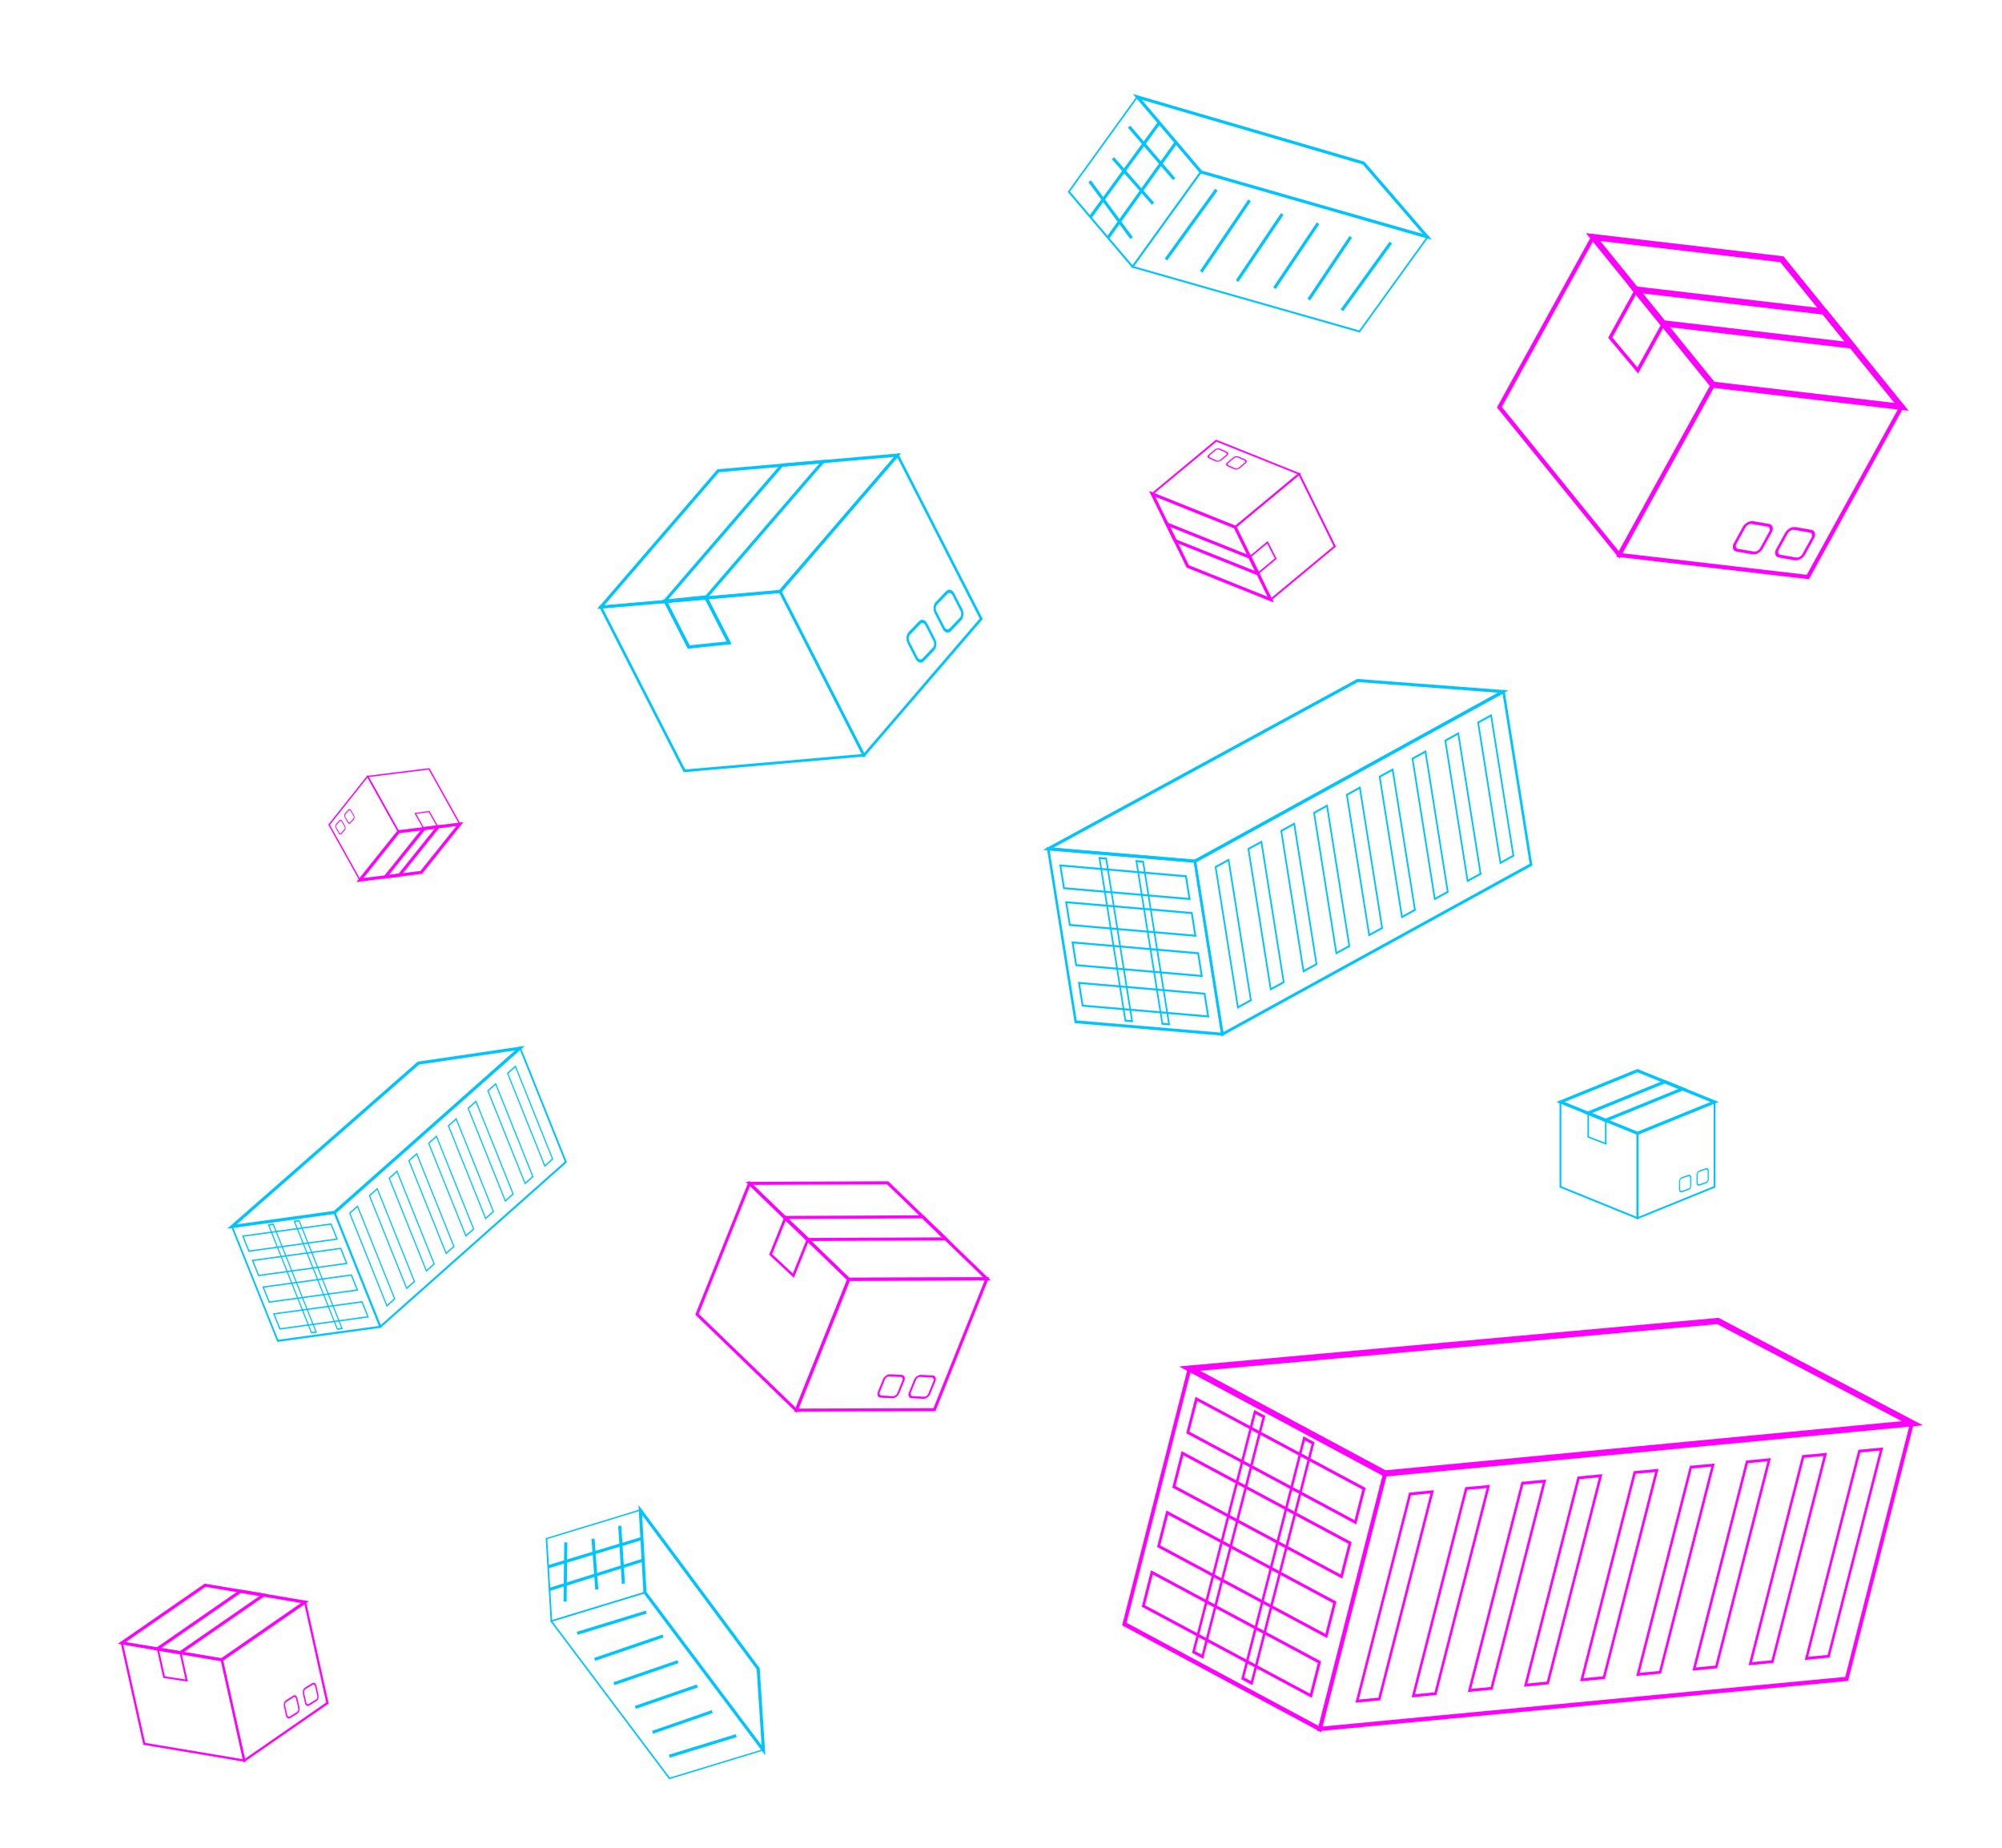 <?xml version="1.0" encoding="UTF-8"?>
<!DOCTYPE svg PUBLIC "-//W3C//DTD SVG 1.1//EN" "http://www.w3.org/Graphics/SVG/1.1/DTD/svg11.dtd">
<!-- Creator: CorelDRAW -->
<svg xmlns="http://www.w3.org/2000/svg" xml:space="preserve" width="650px" height="600px" version="1.1" style="shape-rendering:geometricPrecision; text-rendering:geometricPrecision; image-rendering:optimizeQuality; fill-rule:evenodd; clip-rule:evenodd"
viewBox="0 0 650 600"
 xmlns:xlink="http://www.w3.org/1999/xlink"
 xmlns:xodm="http://www.corel.com/coreldraw/odm/2003">
 <defs>
  <style type="text/css">
   <![CDATA[
    .str3 {stroke:#00C4FF;stroke-miterlimit:22.926}
    .str7 {stroke:fuchsia;stroke-miterlimit:22.926}
    .str5 {stroke:fuchsia;stroke-miterlimit:22.926}
    .str2 {stroke:#00C4FF;stroke-width:2;stroke-miterlimit:22.926}
    .str8 {stroke:fuchsia;stroke-width:2;stroke-miterlimit:22.926}
    .str1 {stroke:fuchsia;stroke-width:2;stroke-miterlimit:22.926}
    .str4 {stroke:#00C4FF;stroke-width:3;stroke-miterlimit:22.926}
    .str6 {stroke:fuchsia;stroke-width:3;stroke-miterlimit:22.926}
    .str0 {stroke:fuchsia;stroke-width:3;stroke-miterlimit:22.926}
    .fil0 {fill:none}
   ]]>
  </style>
 </defs>
 <g id="Слой_x0020_1">
  <g id="_2877067751088">
   <rect class="fil0 str0" transform="matrix(0.299 0.369 -0.234 0.425 517.25 76.978)" width="130" height="130"/>
   <rect class="fil0 str0" transform="matrix(-0.471 -0.055 -0.234 0.425 617.391 132.118)" width="130" height="130"/>
   <polygon class="fil0 str1" points="517.25,76.98 556.1,124.92 617.39,132.12 578.54,84.18 "/>
   <polygon class="fil0 str1" points="601.24,112.19 539.96,104.99 531.04,94 592.33,101.2 "/>
   <rect class="fil0 str1" transform="matrix(0.396 0.473 -0.284 0.516 531.334 94.159)" width="22.56" height="29.99"/>
   <rect class="fil0 str1" transform="matrix(0.43 0.074 -0.247 0.449 581.009 171.313)" width="20" height="20" rx="4" ry="4"/>
   <rect class="fil0 str1" transform="matrix(0.43 0.074 -0.247 0.449 567.268 169.391)" width="20" height="20" rx="4" ry="4"/>
  </g>
  <rect class="fil0 str2" transform="matrix(0.448 -0.039 0.209 0.409 195.046 197.138)" width="130" height="130"/>
  <rect class="fil0 str2" transform="matrix(-0.293 0.341 0.209 0.409 291.409 147.778)" width="130" height="130"/>
  <polygon class="fil0 str3" points="195.05,197.14 253.27,192.06 291.41,147.78 233.19,152.86 "/>
  <polygon class="fil0 str3" points="267.21,149.89 229.07,194.17 215.72,195.34 253.86,151.06 "/>
  <rect class="fil0 str2" transform="matrix(0.581 -0.06 0.254 0.497 215.996 195.193)" width="22.56" height="29.99"/>
  <rect class="fil0 str2" transform="matrix(0.286 -0.298 0.221 0.432 302.882 197.11)" width="20" height="20" rx="4" ry="4"/>
  <rect class="fil0 str2" transform="matrix(0.286 -0.298 0.221 0.432 294.089 206.875)" width="20" height="20" rx="4" ry="4"/>
  <g id="_2877067747200">
   <rect class="fil0 str4" transform="matrix(0.192 0.078 -0 0.212 506.635 357.832)" width="130" height="130"/>
   <rect class="fil0 str4" transform="matrix(-0.192 0.078 -0 0.212 556.677 357.832)" width="130" height="130"/>
   <polygon class="fil0 str3" points="506.64,357.83 531.66,368.01 556.68,357.83 531.66,347.65 "/>
   <polygon class="fil0 str3" points="546.28,353.6 521.26,363.78 515.52,361.45 540.54,351.27 "/>
   <rect class="fil0 str2" transform="matrix(0.252 0.098 -0 0.258 515.663 361.446)" width="22.56" height="29.99"/>
   <rect class="fil0 str2" transform="matrix(0.181 -0.062 -0 0.224 551.002 380.544)" width="20" height="20" rx="4" ry="4"/>
   <rect class="fil0 str2" transform="matrix(0.181 -0.062 -0 0.224 545.327 382.708)" width="20" height="20" rx="4" ry="4"/>
  </g>
  <g id="_2877067744128">
   <rect class="fil0 str0" transform="matrix(0.25 0.042 0.056 0.252 39.549 533.486)" width="130" height="130"/>
   <rect class="fil0 str0" transform="matrix(-0.208 0.144 0.056 0.252 99.042 520.235)" width="130" height="130"/>
   <polygon class="fil0 str5" points="39.55,533.49 71.99,538.96 99.04,520.24 66.6,514.76 "/>
   <polygon class="fil0 str5" points="85.56,517.96 58.51,536.69 51.07,535.43 78.12,516.7 "/>
   <rect class="fil0 str1" transform="matrix(0.325 0.049 0.068 0.307 51.239 535.393)" width="22.56" height="29.99"/>
   <rect class="fil0 str1" transform="matrix(0.198 -0.122 0.059 0.267 98.309 548.739)" width="20" height="20" rx="4" ry="4"/>
   <rect class="fil0 str1" transform="matrix(0.198 -0.122 0.059 0.267 92.136 552.815)" width="20" height="20" rx="4" ry="4"/>
  </g>
  <g id="_2877067743648">
   <rect class="fil0 str0" transform="matrix(0.248 0.24 -0.131 0.327 243.341 384.27)" width="130" height="130"/>
   <rect class="fil0 str0" transform="matrix(-0.345 0.001 -0.131 0.327 320.43 415.246)" width="130" height="130"/>
   <polygon class="fil0 str5" points="243.34,384.27 275.58,415.44 320.43,415.25 288.19,384.08 "/>
   <polygon class="fil0 str5" points="307.03,402.29 262.18,402.49 254.79,395.34 299.63,395.14 "/>
   <rect class="fil0 str1" transform="matrix(0.327 0.306 -0.16 0.397 255.012 395.426)" width="22.56" height="29.99"/>
   <rect class="fil0 str1" transform="matrix(0.317 0.016 -0.139 0.345 297.63 446.72)" width="20" height="20" rx="4" ry="4"/>
   <rect class="fil0 str1" transform="matrix(0.317 0.016 -0.139 0.345 287.548 446.541)" width="20" height="20" rx="4" ry="4"/>
  </g>
  <g id="_2877067740672">
   <rect class="fil0 str0" transform="matrix(0.363 0.195 -0.121 0.474 386.228 444.413)" width="175" height="175"/>
   <rect class="fil0 str0" transform="matrix(0.432 -0.041 -0.121 0.474 449.672 478.459)" width="396.02" height="175"/>
   <rect class="fil0 str1" transform="matrix(0.403 0.216 -0.121 0.474 388.447 454.252)" width="135" height="23"/>
   <rect class="fil0 str1" transform="matrix(0.403 0.216 -0.121 0.474 374.001 510.587)" width="135" height="23"/>
   <rect class="fil0 str1" transform="matrix(0.403 0.216 -0.121 0.474 383.926 471.885)" width="135" height="23"/>
   <rect class="fil0 str1" transform="matrix(0.403 0.216 -0.121 0.474 378.98 491.172)" width="135" height="23"/>
   <rect class="fil0 str1" transform="matrix(0.363 0.195 -0.123 0.481 407.445 458.492)" width="8" height="162"/>
   <rect class="fil0 str1" transform="matrix(0.363 0.195 -0.123 0.481 423.419 467.064)" width="8" height="162"/>
   <rect class="fil0 str1" transform="matrix(0.432 -0.041 -0.121 0.474 457.815 485.101)" width="16.64" height="141.96"/>
   <rect class="fil0 str1" transform="matrix(0.432 -0.041 -0.121 0.474 476.049 483.365)" width="16.64" height="141.96"/>
   <rect class="fil0 str1" transform="matrix(0.432 -0.041 -0.121 0.474 494.282 481.63)" width="16.64" height="141.96"/>
   <rect class="fil0 str1" transform="matrix(0.432 -0.041 -0.121 0.474 512.516 479.894)" width="16.64" height="141.96"/>
   <rect class="fil0 str1" transform="matrix(0.432 -0.041 -0.121 0.474 530.75 478.158)" width="16.64" height="141.96"/>
   <rect class="fil0 str1" transform="matrix(0.432 -0.041 -0.121 0.474 548.984 476.423)" width="16.64" height="141.96"/>
   <rect class="fil0 str1" transform="matrix(0.432 -0.041 -0.121 0.474 567.219 474.687)" width="16.64" height="141.96"/>
   <rect class="fil0 str1" transform="matrix(0.432 -0.041 -0.121 0.474 585.452 472.952)" width="16.64" height="141.96"/>
   <rect class="fil0 str1" transform="matrix(0.432 -0.041 -0.121 0.474 603.686 471.216)" width="16.64" height="141.96"/>
   <polygon class="fil0 str1" points="386.23,444.41 449.67,478.46 620.91,462.16 557.76,428.95 "/>
  </g>
  <g id="_2877067741920">
   <rect class="fil0 str4" transform="matrix(0.19 -0.026 0.085 0.212 75.311 398.285)" width="175" height="175"/>
   <rect class="fil0 str4" transform="matrix(0.152 -0.135 0.085 0.212 108.648 393.672)" width="396.02" height="175"/>
   <rect class="fil0 str2" transform="matrix(0.212 -0.029 0.085 0.212 78.859 401.39)" width="135" height="23"/>
   <rect class="fil0 str2" transform="matrix(0.212 -0.029 0.085 0.212 88.917 426.645)" width="135" height="23"/>
   <rect class="fil0 str2" transform="matrix(0.212 -0.029 0.085 0.212 82.007 409.295)" width="135" height="23"/>
   <rect class="fil0 str2" transform="matrix(0.212 -0.029 0.085 0.212 85.45 417.941)" width="135" height="23"/>
   <rect class="fil0 str2" transform="matrix(0.19 -0.026 0.086 0.216 87.201 397.76)" width="8" height="162"/>
   <rect class="fil0 str2" transform="matrix(0.19 -0.026 0.086 0.216 95.595 396.598)" width="8" height="162"/>
   <rect class="fil0 str2" transform="matrix(0.152 -0.135 0.085 0.212 113.552 393.938)" width="16.64" height="141.96"/>
   <rect class="fil0 str2" transform="matrix(0.152 -0.135 0.085 0.212 119.961 388.261)" width="16.64" height="141.96"/>
   <rect class="fil0 str2" transform="matrix(0.152 -0.135 0.085 0.212 126.37 382.585)" width="16.64" height="141.96"/>
   <rect class="fil0 str2" transform="matrix(0.152 -0.135 0.085 0.212 132.778 376.908)" width="16.64" height="141.96"/>
   <rect class="fil0 str2" transform="matrix(0.152 -0.135 0.085 0.212 139.187 371.231)" width="16.64" height="141.96"/>
   <rect class="fil0 str2" transform="matrix(0.152 -0.135 0.085 0.212 145.595 365.554)" width="16.64" height="141.96"/>
   <rect class="fil0 str2" transform="matrix(0.152 -0.135 0.085 0.212 152.004 359.877)" width="16.64" height="141.96"/>
   <rect class="fil0 str2" transform="matrix(0.152 -0.135 0.085 0.212 158.413 354.2)" width="16.64" height="141.96"/>
   <rect class="fil0 str2" transform="matrix(0.152 -0.135 0.085 0.212 164.821 348.524)" width="16.64" height="141.96"/>
   <polygon class="fil0 str3" points="75.31,398.29 108.65,393.67 168.83,340.36 135.84,345.21 "/>
  </g>
  <g id="_2877067740192">
   <rect class="fil0 str4" transform="matrix(0.272 0.023 0.051 0.321 340.329 275.619)" width="175" height="175"/>
   <rect class="fil0 str4" transform="matrix(0.253 -0.139 0.051 0.321 387.967 279.639)" width="396.02" height="175"/>
   <rect class="fil0 str2" transform="matrix(0.302 0.026 0.051 0.321 344.276 281.03)" width="135" height="23"/>
   <rect class="fil0 str2" transform="matrix(0.302 0.026 0.051 0.321 350.326 319.168)" width="135" height="23"/>
   <rect class="fil0 str2" transform="matrix(0.302 0.026 0.051 0.321 346.169 292.967)" width="135" height="23"/>
   <rect class="fil0 str2" transform="matrix(0.302 0.026 0.051 0.321 348.241 306.024)" width="135" height="23"/>
   <rect class="fil0 str2" transform="matrix(0.272 0.023 0.052 0.326 356.97 278.605)" width="8" height="162"/>
   <rect class="fil0 str2" transform="matrix(0.272 0.023 0.052 0.326 368.965 279.617)" width="8" height="162"/>
   <rect class="fil0 str2" transform="matrix(0.253 -0.139 0.051 0.321 394.681 281.54)" width="16.64" height="141.96"/>
   <rect class="fil0 str2" transform="matrix(0.253 -0.139 0.051 0.321 405.335 275.674)" width="16.64" height="141.96"/>
   <rect class="fil0 str2" transform="matrix(0.253 -0.139 0.051 0.321 415.988 269.809)" width="16.64" height="141.96"/>
   <rect class="fil0 str2" transform="matrix(0.253 -0.139 0.051 0.321 426.642 263.944)" width="16.64" height="141.96"/>
   <rect class="fil0 str2" transform="matrix(0.253 -0.139 0.051 0.321 437.296 258.079)" width="16.64" height="141.96"/>
   <rect class="fil0 str2" transform="matrix(0.253 -0.139 0.051 0.321 447.95 252.214)" width="16.64" height="141.96"/>
   <rect class="fil0 str2" transform="matrix(0.253 -0.139 0.051 0.321 458.604 246.349)" width="16.64" height="141.96"/>
   <rect class="fil0 str2" transform="matrix(0.253 -0.139 0.051 0.321 469.258 240.484)" width="16.64" height="141.96"/>
   <rect class="fil0 str2" transform="matrix(0.253 -0.139 0.051 0.321 479.912 234.619)" width="16.64" height="141.96"/>
   <polygon class="fil0 str3" points="340.33,275.62 387.97,279.64 488.02,224.56 440.78,220.97 "/>
  </g>
  <g id="_2877067737888">
   <rect class="fil0 str4" transform="matrix(0.009 0.153 -0.174 0.053 207.892 490.335)" width="175" height="175"/>
   <rect class="fil0 str4" transform="matrix(0.097 0.129 -0.174 0.053 209.407 517.119)" width="396.02" height="175"/>
   <polygon class="fil0 str3" points="207.89,490.33 209.41,517.12 247.88,568.38 246.16,541.85 "/>
   <line class="fil0 str3" x1="208.41" y1="499.56" x2="177.93" y2= "508.76" />
   <line class="fil0 str3" x1="208.81" y1="506.6" x2="178.35" y2= "516.13" />
   <line class="fil0 str3" x1="201.22" y1="495.45" x2="202.4" y2= "514.26" />
   <line class="fil0 str3" x1="183.7" y1="500.83" x2="183.47" y2= "520.08" />
   <line class="fil0 str3" x1="192.54" y1="499.65" x2="193.77" y2= "516.15" />
   <line class="fil0 str3" x1="209.83" y1="523.48" x2="187.4" y2= "530.37" />
   <line class="fil0 str3" x1="215.28" y1="531.24" x2="193.07" y2= "538.83" />
   <line class="fil0 str3" x1="220.14" y1="539.57" x2="199.33" y2= "546.73" />
   <line class="fil0 str3" x1="226.4" y1="547.46" x2="206.29" y2= "554.41" />
   <line class="fil0 str3" x1="239.02" y1="563.6" x2="217.3" y2= "570.27" />
   <line class="fil0 str3" x1="231.25" y1="555.79" x2="211.85" y2= "562.52" />
  </g>
  <g id="_2877067736592">
   <rect class="fil0 str6" transform="matrix(-0.089 -0.181 0.16 -0.133 412.574 194.71)" width="130" height="130"/>
   <rect class="fil0 str6" transform="matrix(0.207 0.083 0.16 -0.133 374.097 160.378)" width="130" height="130"/>
   <polygon class="fil0 str7" points="412.57,194.71 401.02,171.16 374.1,160.38 385.65,183.93 "/>
   <polygon class="fil0 str7" points="378.9,170.16 405.82,180.95 408.47,186.35 381.55,175.57 "/>
   <rect class="fil0 str8" transform="matrix(-0.12 -0.234 0.195 -0.162 408.361 186.25)" width="22.56" height="29.99"/>
   <rect class="fil0 str8" transform="matrix(-0.186 -0.085 0.169 -0.141 395.605 150.032)" width="20" height="20" rx="4" ry="4"/>
   <rect class="fil0 str8" transform="matrix(-0.186 -0.085 0.169 -0.141 401.603 152.568)" width="20" height="20" rx="4" ry="4"/>
  </g>
  <g id="_2877067736832">
   <rect class="fil0 str4" transform="matrix(0.118 0.139 -0.127 0.176 369.249 31.448)" width="175" height="175"/>
   <rect class="fil0 str4" transform="matrix(0.186 0.053 -0.127 0.176 389.953 55.844)" width="396.02" height="175"/>
   <polygon class="fil0 str3" points="369.25,31.45 389.95,55.84 463.43,76.94 442.71,52.94 "/>
   <line class="fil0 str3" x1="376.38" y1="39.85" x2="353.99" y2= "70.52" />
   <line class="fil0 str3" x1="381.82" y1="46.26" x2="359.69" y2= "77.24" />
   <line class="fil0 str3" x1="366.58" y1="41.12" x2="381.23" y2= "58.17" />
   <line class="fil0 str3" x1="353.78" y1="58.84" x2="367.4" y2= "77.31" />
   <line class="fil0 str3" x1="361.34" y1="51.36" x2="374.37" y2= "66.16" />
   <line class="fil0 str3" x1="394.93" y1="61.6" x2="378.55" y2= "84.28" />
   <line class="fil0 str3" x1="405.7" y1="65.06" x2="390.02" y2= "88.25" />
   <line class="fil0 str3" x1="416.31" y1="69.49" x2="401.66" y2= "91.26" />
   <line class="fil0 str3" x1="427.94" y1="72.5" x2="413.8" y2= "93.56" />
   <line class="fil0 str3" x1="451.56" y1="78.77" x2="435.69" y2= "100.75" />
   <line class="fil0 str3" x1="438.55" y1="76.92" x2="424.92" y2= "97.28" />
  </g>
  <g id="_2877067735632">
   <rect class="fil0 str0" transform="matrix(-0.153 0.019 -0.077 -0.138 149.322 267.602)" width="130" height="130"/>
   <rect class="fil0 str0" transform="matrix(0.096 -0.121 -0.077 -0.138 116.862 285.761)" width="130" height="130"/>
   <polygon class="fil0 str5" points="149.32,267.6 129.4,270.08 116.86,285.76 136.79,283.28 "/>
   <polygon class="fil0 str5" points="125.14,284.73 137.68,269.05 142.25,268.48 129.71,284.16 "/>
   <rect class="fil0 str1" transform="matrix(-0.199 0.028 -0.094 -0.167 142.155 268.534)" width="22.56" height="29.99"/>
   <rect class="fil0 str1" transform="matrix(-0.095 0.106 -0.081 -0.145 112.302 268.97)" width="20" height="20" rx="4" ry="4"/>
   <rect class="fil0 str1" transform="matrix(-0.095 0.106 -0.081 -0.145 115.197 265.506)" width="20" height="20" rx="4" ry="4"/>
  </g>
 </g>
</svg>

